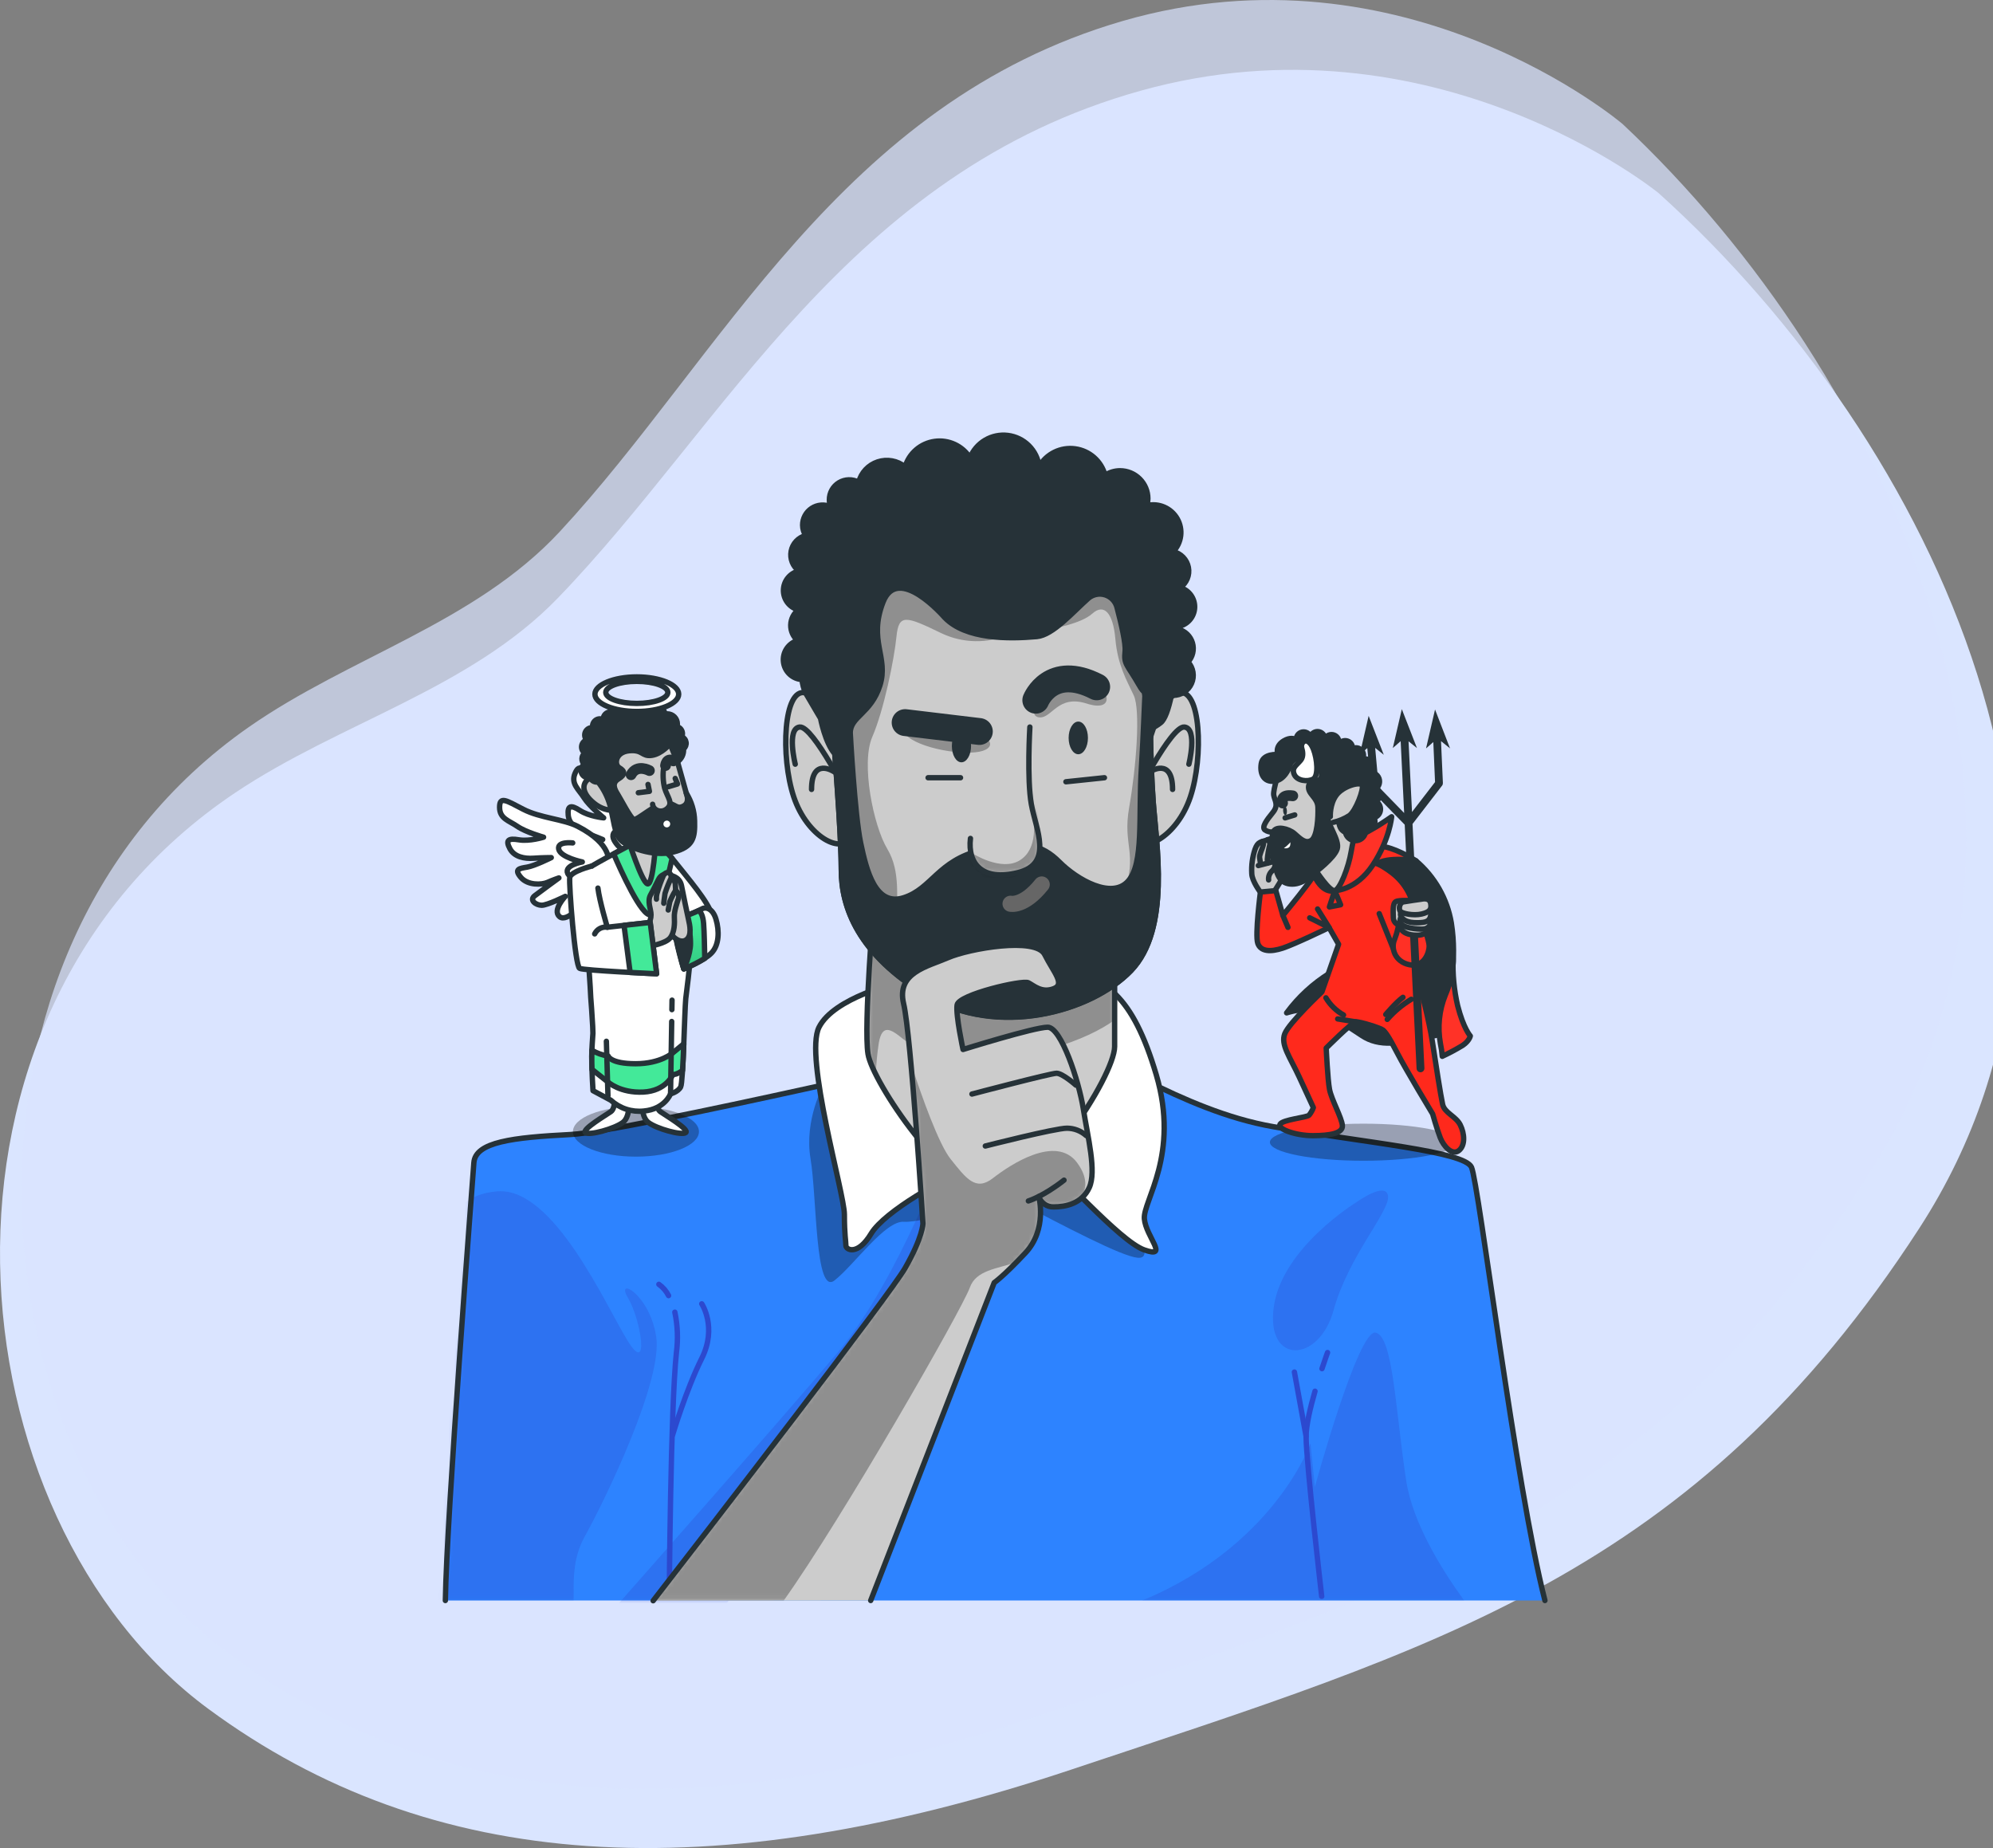 <svg width="371" height="344" viewBox="0 0 371 344" fill="none" xmlns="http://www.w3.org/2000/svg">
<rect x="0" y="0" width="371" height="344" fill="#808080" stroke="none"/>
<path d="M308.752 35.945C308.752 35.945 266.858 1.7 212.358 16.883C157.858 32.066 135.057 79.056 103.801 111.366C87.429 128.283 63.263 134.517 43.819 147.539C-18.349 189.174 -9.15 282.786 38.796 318.104C80.297 348.671 132.152 351.872 199.635 329.324C267.117 306.776 315.415 293.227 357.267 228.649C399.119 164.071 360.356 82.433 308.752 35.945Z" fill="#DAE5FF"/>
<path opacity="0.7" d="M302.049 23.084C302.049 23.084 261.607 -11.369 208.996 3.906C156.385 19.181 134.375 66.455 104.203 98.96C88.398 115.98 65.07 122.252 46.299 135.351C-13.713 177.239 -4.833 271.416 41.451 306.948C81.513 337.7 131.571 340.92 196.714 318.235C261.857 295.551 308.48 281.92 348.882 216.952C389.283 151.983 351.863 69.852 302.049 23.084Z" fill="#DAE5FF"/>
<path d="M287.592 297.923C282.19 276.914 275.261 220.221 273.918 217.266C272.574 214.31 254.481 212.772 237.045 209.731C219.609 206.69 204.426 195.079 198.069 194.525C194.485 194.189 190.883 194.098 187.287 194.25C187.287 194.25 116.971 210.629 106.178 211.183C95.385 211.738 88.491 212.567 88.211 216.437C87.971 219.827 83.111 282.545 82.906 297.923" fill="#2D83FF"/>
<mask id="mask0_397_965" style="mask-type:luminance" maskUnits="userSpaceOnUse" x="82" y="194" width="206" height="104">
<path d="M287.592 297.923C282.19 276.914 275.261 220.221 273.918 217.266C272.574 214.31 254.481 212.772 237.045 209.731C219.609 206.69 204.426 195.079 198.069 194.525C194.485 194.189 190.883 194.098 187.287 194.25C187.287 194.25 116.971 210.629 106.178 211.183C95.385 211.738 88.491 212.567 88.211 216.437C87.971 219.827 83.111 282.545 82.906 297.923" fill="white"/>
</mask>
<g mask="url(#mask0_397_965)">
<g opacity="0.3">
<path d="M81.288 297.923H106.779C106.779 294.493 106.544 290.159 108.802 286.095C112.85 278.812 123.368 256.94 122.157 248.868C120.945 240.796 114.468 237.543 116.897 241.585C119.327 245.626 120.945 256.157 116.897 249.68C112.85 243.202 103.137 220.953 92.618 221.759C89.663 221.988 87.696 222.902 86.399 224.046C86.05 241.945 81.454 285.46 81.288 297.923Z" fill="#2C49CF"/>
<path d="M272.551 297.923C268.315 292.092 262.947 283.42 261.758 275.577C259.734 262.222 259.329 248.868 256.093 248.062C252.857 247.256 244.762 276.789 244.762 276.789L243.951 268.682C243.951 268.682 237.885 286.078 215.63 296.603C214.639 297.068 213.635 297.502 212.617 297.906L272.551 297.923Z" fill="#2C49CF"/>
<path d="M176.62 212.522C176.62 212.522 167.336 238.247 155.914 251.795C144.492 265.344 114.136 299.644 114.136 299.644H134.487C134.487 299.644 166.621 252.155 176.265 235.371C185.909 218.587 183.034 208.588 176.62 212.522Z" fill="#2C49CF"/>
<path d="M252.423 223.84C252.423 223.84 238.766 232.193 237.142 243.129C235.519 254.065 245.528 253.836 248.255 243.86C250.982 233.885 258.74 225.47 258.38 222.629C258.019 219.787 252.423 223.84 252.423 223.84Z" fill="#2C49CF"/>
</g>
<path d="M244.791 258.964C243.916 261.999 243.133 265.304 243.133 267.396C243.133 272.112 246.037 297.157 246.037 297.157" stroke="#2C49CF" stroke-linecap="round" stroke-linejoin="round"/>
<path d="M247.124 251.767C247.124 251.767 246.683 252.979 246.089 254.768" stroke="#2C49CF" stroke-linecap="round" stroke-linejoin="round"/>
<path d="M243.133 267.373L240.955 255.396" stroke="#2C49CF" stroke-linecap="round" stroke-linejoin="round"/>
<path d="M125.621 244.249C126.145 246.719 126.245 249.261 125.918 251.766C124.826 261.93 124.586 297.025 124.586 297.025" stroke="#2C49CF" stroke-linecap="round" stroke-linejoin="round"/>
<path d="M122.648 239.069C123.413 239.61 124.034 240.331 124.455 241.167" stroke="#2C49CF" stroke-linecap="round" stroke-linejoin="round"/>
<path d="M130.634 242.694C130.634 242.694 133.538 247.05 130.634 252.858C127.73 258.666 125.209 267.098 125.209 267.098" stroke="#2C49CF" stroke-linecap="round" stroke-linejoin="round"/>
</g>
<path d="M287.592 297.923C282.19 276.914 275.261 220.221 273.918 217.266C272.574 214.31 254.481 212.772 237.045 209.731C219.609 206.69 204.426 195.079 198.069 194.525C194.485 194.189 190.883 194.098 187.287 194.25C187.287 194.25 116.971 210.629 106.178 211.183C95.385 211.738 88.491 212.567 88.211 216.437C87.971 219.827 83.111 282.545 82.906 297.923" stroke="#263238" stroke-linecap="round" stroke-linejoin="round"/>
<path opacity="0.3" d="M153.313 201.933C153.313 201.933 149.671 208.405 150.883 215.688C152.095 222.971 151.695 241.184 155.336 238.349C158.978 235.513 164.763 227.15 168.285 227.424C171.806 227.699 188.11 222.948 188.11 222.948C188.11 222.948 202.276 230.637 208.342 233.067C214.407 235.496 213.607 233.878 211.583 226.995C209.559 220.113 210.365 214.859 210.771 203.123C211.177 191.386 179.392 189.563 171.52 191.792C163.648 194.022 152.101 200.716 153.313 201.933Z" fill="black"/>
<path d="M167.107 182.931C167.107 182.931 155.222 185.698 152.455 191.226C149.688 196.754 157.183 222.17 157.183 226.041C157.183 229.911 157.463 231.014 157.463 231.843C157.463 232.672 159.67 233.781 162.162 229.631C164.655 225.48 175.979 219.129 180.13 217.746C184.28 216.362 191.186 214.704 193.947 216.088C196.708 217.471 208.324 231.014 213.024 232.666C217.723 234.318 213.298 230.179 213.024 226.864C212.749 223.548 219.655 214.973 215.236 200.047C210.817 185.12 205.529 181.788 197.771 180.701C190.014 179.615 167.107 182.931 167.107 182.931Z" fill="white" stroke="#263238" stroke-linecap="round" stroke-linejoin="round"/>
<path d="M162.682 167.988C162.682 167.988 160.75 190.935 161.579 196.183C162.408 201.43 176.231 221.908 184.52 222.445C192.809 222.982 207.49 200.333 207.49 194.805V171.303C207.49 171.303 194.77 178.215 181.764 174.899C168.759 171.584 163.797 168.542 163.797 168.542L162.682 167.988Z" fill="#CCCCCC"/>
<mask id="mask1_397_965" style="mask-type:luminance" maskUnits="userSpaceOnUse" x="161" y="167" width="47" height="56">
<path d="M162.682 167.988C162.682 167.988 160.75 190.935 161.579 196.183C162.408 201.43 176.231 221.908 184.52 222.445C192.809 222.982 207.49 200.333 207.49 194.805V171.303C207.49 171.303 194.77 178.215 181.764 174.899C168.759 171.584 163.797 168.542 163.797 168.542L162.682 167.988Z" fill="white"/>
</mask>
<g mask="url(#mask1_397_965)">
<path opacity="0.3" d="M195.193 195.337C201.224 193.622 205.06 191.615 207.467 189.877V171.304C207.467 171.304 194.747 178.215 181.741 174.9C170.977 172.15 165.735 169.594 164.231 168.8C163.66 169.028 163.088 169.263 162.516 169.497C162.105 174.694 160.83 191.747 161.533 196.183C161.851 197.543 162.355 198.853 163.031 200.076C163.104 198.058 163.295 196.046 163.602 194.05C164.248 190.62 165.752 191.472 168.113 193.404C170.474 195.337 181.461 199.201 195.193 195.337Z" fill="black"/>
</g>
<path d="M162.682 167.988C162.682 167.988 160.75 190.935 161.579 196.183C162.408 201.43 176.231 221.908 184.52 222.445C192.809 222.982 207.49 200.333 207.49 194.805V171.303C207.49 171.303 194.77 178.215 181.764 174.899C168.759 171.584 163.797 168.542 163.797 168.542L162.682 167.988Z" stroke="#263238" stroke-linecap="round" stroke-linejoin="round"/>
<path d="M156.325 141.691C156.325 141.691 154.113 130.08 149.968 128.977C145.824 127.874 145.269 140.862 147.756 148.328C150.243 155.794 156.903 159.384 158.538 155.514C160.173 151.644 156.325 141.691 156.325 141.691Z" fill="#CCCCCC" stroke="#263238" stroke-linecap="round" stroke-linejoin="round"/>
<path d="M158.263 148.883C158.263 148.883 151.352 135.06 148.865 135.334C146.378 135.609 148.036 142.246 148.036 142.246" stroke="#263238" stroke-linecap="round" stroke-linejoin="round"/>
<path d="M155.222 143.629C155.222 143.629 151.072 140.862 151.072 146.945" stroke="#263238" stroke-linecap="round" stroke-linejoin="round"/>
<path d="M213.023 141.691C213.023 141.691 215.236 130.08 219.38 128.977C223.525 127.874 224.08 140.862 221.593 148.328C219.106 155.794 212.446 159.384 210.811 155.514C209.176 151.644 213.023 141.691 213.023 141.691Z" fill="#CCCCCC" stroke="#263238" stroke-linecap="round" stroke-linejoin="round"/>
<path d="M211.086 148.883C211.086 148.883 217.997 135.06 220.484 135.334C222.971 135.609 221.313 142.246 221.313 142.246" stroke="#263238" stroke-linecap="round" stroke-linejoin="round"/>
<path d="M214.127 143.629C214.127 143.629 218.277 140.862 218.277 146.945" stroke="#263238" stroke-linecap="round" stroke-linejoin="round"/>
<path d="M155.222 138.101C155.222 138.101 156.611 154.959 156.611 161.871C156.611 168.782 159.652 177.632 172.646 185.366C185.64 193.101 203.054 188.408 210.52 180.667C217.986 172.927 215.219 156.897 214.664 149.157C214.11 141.416 214.092 132.847 214.092 128.703C214.092 124.558 214.664 110.455 210.222 103.269C205.78 96.083 177.883 94.974 166.272 101.057C154.662 107.139 151.62 118.207 152.449 121.511C153.278 124.815 155.222 138.101 155.222 138.101Z" fill="#CCCCCC"/>
<mask id="mask2_397_965" style="mask-type:luminance" maskUnits="userSpaceOnUse" x="152" y="97" width="64" height="93">
<path d="M155.222 138.101C155.222 138.101 156.611 154.959 156.611 161.871C156.611 168.782 159.652 177.632 172.646 185.366C185.64 193.101 203.054 188.408 210.52 180.667C217.986 172.927 215.219 156.897 214.664 149.157C214.11 141.416 214.092 132.847 214.092 128.703C214.092 124.558 214.664 110.455 210.222 103.269C205.78 96.083 177.883 94.974 166.272 101.057C154.662 107.139 151.62 118.207 152.449 121.511C153.278 124.815 155.222 138.101 155.222 138.101Z" fill="white"/>
</mask>
<g mask="url(#mask2_397_965)">
<path opacity="0.3" d="M184.251 105.636C182.536 105.293 168.816 104.11 161.876 103.887C153.873 110.101 151.746 118.664 152.455 121.511C153.284 124.833 155.222 138.09 155.222 138.09C155.222 138.09 156.611 154.96 156.611 161.871C156.611 167.108 158.366 173.459 164.866 179.593C166.192 177.903 166.901 175.812 166.878 173.665C166.878 167.228 167.736 162.289 165.163 158.001C162.591 153.713 160.23 142.12 162.373 137.181C164.517 132.242 166.449 122.803 166.878 118.51C167.307 114.217 168.593 114.651 175.247 117.87C177.22 118.808 179.371 119.313 181.556 119.349C183.74 119.386 185.907 118.953 187.91 118.081C187.91 118.081 186.395 106.065 184.251 105.636Z" fill="black"/>
<path opacity="0.3" d="M178.969 135.814C178.969 135.814 166.226 134.179 168.587 136.751C170.948 139.324 179.746 140.827 182.965 139.758C186.183 138.689 183.125 135.951 178.969 135.814Z" fill="black"/>
<path opacity="0.3" d="M193.478 129.029C193.478 129.029 191.117 133.322 193.478 133.534C195.839 133.745 196.908 129.24 202.276 130.961C207.644 132.682 206.569 128.171 203.133 126.879C199.698 125.587 195.193 127.097 193.478 129.029Z" fill="black"/>
<path opacity="0.3" d="M214.652 149.157C214.081 141.417 214.081 132.847 214.081 128.703C214.081 124.558 214.652 110.455 210.211 103.269C209.382 101.92 207.724 100.782 205.494 99.874C203.865 100.016 198.394 100.702 198.394 100.702L195.822 117.012C195.822 117.012 201.184 116.155 203.333 114.222C205.483 112.29 207.192 114.005 207.627 118.944C208.061 123.884 209.77 126.668 211.057 129.457C212.343 132.247 211.485 142.977 210.199 150.272C208.913 157.566 211.914 158.641 209.124 166.582C206.335 174.522 198.394 182.674 191.974 186.11C189.688 187.333 190.065 188.368 191.894 189.071C199.498 188.157 206.46 184.864 210.508 180.668C217.968 172.933 215.207 156.898 214.652 149.157Z" fill="black"/>
</g>
<path d="M155.222 138.101C155.222 138.101 156.611 154.959 156.611 161.871C156.611 168.782 159.652 177.632 172.646 185.366C185.64 193.101 203.054 188.408 210.52 180.667C217.986 172.927 215.219 156.897 214.664 149.157C214.11 141.416 214.092 132.847 214.092 128.703C214.092 124.558 214.664 110.455 210.222 103.269C205.78 96.083 177.883 94.974 166.272 101.057C154.662 107.139 151.62 118.207 152.449 121.511C153.278 124.815 155.222 138.101 155.222 138.101Z" stroke="#263238" stroke-linecap="round" stroke-linejoin="round"/>
<path d="M172.766 144.767H178.803" stroke="#263238" stroke-linecap="round" stroke-linejoin="round"/>
<path d="M198.423 145.521L205.592 144.767" stroke="#263238" stroke-linecap="round" stroke-linejoin="round"/>
<path d="M219.346 117.092C219.346 116.932 219.346 116.766 219.346 116.606C220.172 116.454 220.921 116.027 221.473 115.394C222.025 114.761 222.346 113.96 222.385 113.122C222.423 112.283 222.176 111.456 221.685 110.776C221.193 110.095 220.486 109.601 219.678 109.374C220.273 108.964 220.736 108.389 221.01 107.719C221.284 107.05 221.357 106.315 221.22 105.605C221.083 104.895 220.742 104.24 220.238 103.72C219.735 103.201 219.091 102.839 218.386 102.68C219.156 101.88 219.646 100.852 219.784 99.749C219.921 98.647 219.698 97.53 219.148 96.565C218.598 95.6 217.75 94.839 216.732 94.396C215.714 93.952 214.579 93.85 213.498 94.105C213.614 93.684 213.675 93.25 213.681 92.813C213.681 91.438 213.135 90.119 212.162 89.147C211.19 88.174 209.871 87.628 208.496 87.628C207.506 87.63 206.537 87.918 205.706 88.457C205.365 87.176 204.652 86.025 203.657 85.15C202.662 84.275 201.429 83.716 200.115 83.542C198.801 83.368 197.466 83.588 196.277 84.174C195.088 84.76 194.1 85.685 193.438 86.833C193.246 85.362 192.572 83.997 191.52 82.95C190.468 81.904 189.099 81.236 187.627 81.052C186.155 80.868 184.664 81.177 183.387 81.931C182.109 82.686 181.119 83.843 180.57 85.221C179.883 84.132 178.896 83.263 177.728 82.721C176.56 82.178 175.261 81.983 173.985 82.161C172.709 82.338 171.512 82.88 170.536 83.721C169.56 84.562 168.848 85.666 168.485 86.902C167.781 86.333 166.945 85.949 166.054 85.787C165.163 85.624 164.245 85.689 163.385 85.973C162.526 86.257 161.751 86.753 161.133 87.415C160.515 88.077 160.072 88.883 159.847 89.76C159.281 89.454 158.645 89.3 158.001 89.315C157.358 89.33 156.729 89.512 156.178 89.844C155.627 90.176 155.171 90.646 154.857 91.208C154.543 91.77 154.381 92.404 154.387 93.047C154.391 93.483 154.47 93.914 154.622 94.322C154.054 94.075 153.433 93.974 152.816 94.027C152.199 94.08 151.604 94.286 151.087 94.626C150.569 94.967 150.145 95.431 149.852 95.977C149.559 96.523 149.406 97.133 149.408 97.752C149.414 98.439 149.612 99.11 149.98 99.69C149.3 99.868 148.685 100.235 148.206 100.749C147.726 101.263 147.403 101.903 147.273 102.593C147.143 103.284 147.212 103.997 147.472 104.65C147.731 105.303 148.171 105.869 148.739 106.282C147.926 106.465 147.197 106.917 146.671 107.564C146.144 108.211 145.851 109.016 145.837 109.85C145.823 110.684 146.09 111.499 146.594 112.163C147.099 112.827 147.812 113.303 148.619 113.513C148.186 113.849 147.834 114.277 147.587 114.766C147.341 115.256 147.207 115.794 147.195 116.342C147.182 116.889 147.293 117.433 147.518 117.933C147.742 118.432 148.076 118.875 148.493 119.23C147.655 119.473 146.929 120.005 146.443 120.731C145.958 121.457 145.744 122.331 145.84 123.199C145.935 124.067 146.334 124.874 146.966 125.477C147.598 126.08 148.422 126.441 149.294 126.496C149.377 127.367 149.607 128.217 149.974 129.011C151.906 132.327 152.741 133.71 152.741 133.71C152.741 133.71 153.627 138.352 155.399 140.319C155.771 145.109 156.605 156.526 156.605 161.905C156.605 168.817 159.647 177.666 172.641 185.401C185.635 193.135 203.048 188.442 210.514 180.702C217.98 172.961 215.213 156.932 214.659 149.191C214.333 144.618 214.201 139.759 214.144 135.688C214.822 135.387 215.459 135.003 216.042 134.545C216.825 133.973 217.523 131.995 218.066 129.4C218.174 129.417 218.282 129.428 218.392 129.434C219.113 129.437 219.82 129.23 220.426 128.838C221.032 128.446 221.511 127.886 221.803 127.226C222.096 126.566 222.191 125.836 222.075 125.123C221.96 124.411 221.639 123.748 221.153 123.214C221.585 122.744 221.887 122.169 222.031 121.547C222.175 120.925 222.156 120.276 221.974 119.663C221.793 119.051 221.456 118.496 220.997 118.052C220.537 117.609 219.97 117.291 219.352 117.132L219.346 117.092ZM209.954 164.066C206.912 167.382 200.555 163.792 197.24 160.476C193.924 157.16 190.603 156.326 182.588 158.264C174.573 160.202 173.441 165.449 168.21 167.107C162.98 168.765 161.305 162.134 160.207 156.88C159.109 151.626 158.275 136.426 158.275 136.426C158.275 133.384 162.145 132.83 163.803 127.576C165.461 122.323 161.59 119.287 164.374 112.095C167.158 104.904 175.693 114.777 175.859 114.954C179.798 119.03 187.727 118.956 193.009 118.492C196.005 118.218 199.721 113.919 202.602 111.364C203.03 111.001 203.543 110.753 204.093 110.644C204.643 110.535 205.212 110.567 205.745 110.739C206.279 110.911 206.761 111.216 207.144 111.625C207.527 112.034 207.8 112.535 207.936 113.079C208.725 116.086 209.594 119.836 209.439 121.242C209.165 123.729 209.816 123.626 212.029 127.496C213.121 129.406 212.949 128.199 213.126 129.531C212.995 131.915 212.881 136.197 212.48 142.817C211.886 151.924 212.995 160.767 209.954 164.066Z" fill="#263238" stroke="#263238" stroke-linecap="round" stroke-linejoin="round"/>
<path d="M168.49 134.505L182.308 136.163" stroke="#263238" stroke-width="5" stroke-linecap="round" stroke-linejoin="round"/>
<path d="M192.815 130.338C192.815 130.338 195.582 123.426 204.151 127.851" stroke="#263238" stroke-width="5" stroke-linecap="round" stroke-linejoin="round"/>
<path d="M191.712 135.334C191.712 135.334 191.14 145.012 191.986 149.711C192.832 154.411 196.131 160.768 189.499 162.425C182.868 164.083 180.101 160.768 180.65 156.068" fill="#CCCCCC"/>
<mask id="mask3_397_965" style="mask-type:luminance" maskUnits="userSpaceOnUse" x="180" y="135" width="14" height="28">
<path d="M191.712 135.334C191.712 135.334 191.14 145.012 191.986 149.711C192.832 154.411 196.131 160.768 189.499 162.425C182.868 164.083 180.101 160.768 180.65 156.068" fill="white"/>
</mask>
<g mask="url(#mask3_397_965)">
<path opacity="0.3" d="M181.033 158.858C181.033 158.858 186.395 162.288 189.831 160.144C193.267 158 192.638 153.01 191.986 149.711C191.334 146.413 191.117 143.834 191.117 143.834C191.117 143.834 194.982 155.422 193.695 159.069C192.409 162.717 186.395 164.866 182.336 163.363C178.277 161.859 181.033 158.858 181.033 158.858Z" fill="black"/>
</g>
<path d="M191.712 135.334C191.712 135.334 191.14 145.012 191.986 149.711C192.832 154.411 196.131 160.768 189.499 162.425C182.868 164.083 180.101 160.768 180.65 156.068" stroke="#263238" stroke-linecap="round" stroke-linejoin="round"/>
<path d="M180.764 138.855C180.764 140.536 179.958 141.897 178.969 141.897C177.98 141.897 177.191 140.536 177.191 138.855C177.191 137.175 177.997 135.814 178.992 135.814C179.987 135.814 180.764 137.197 180.764 138.855Z" fill="#263238"/>
<path d="M202.522 137.358C202.522 139.033 201.716 140.399 200.727 140.399C199.738 140.399 198.926 139.033 198.926 137.358C198.926 135.683 199.732 134.316 200.727 134.316C201.722 134.316 202.522 135.677 202.522 137.358Z" fill="#263238"/>
<path d="M188.116 168.228C188.116 168.228 190.603 168.799 193.918 164.638" stroke="#666666" stroke-width="3" stroke-linecap="round" stroke-linejoin="round"/>
<path d="M162.082 297.922L185.075 238.754C185.075 238.754 186.732 237.651 190.877 233.226C195.022 228.802 193.37 222.719 193.37 222.719C193.56 223.296 193.932 223.796 194.429 224.146C194.926 224.495 195.523 224.674 196.131 224.657C198.343 224.657 201.384 224.085 202.768 221.061C204.151 218.037 202.488 211.663 201.659 206.409C200.83 201.156 197.514 191.209 195.027 191.209C192.541 191.209 179.272 195.353 179.272 195.353C179.272 195.353 177.889 188.996 178.163 187.064C178.438 185.132 190.34 182.359 191.432 182.931C192.524 183.502 193.918 184.869 196.131 184.04C198.343 183.211 196.131 180.999 194.473 177.683C192.815 174.367 180.376 176.574 176.505 178.255C172.635 179.935 166.833 181.021 168.21 186.83C169.588 192.638 171.806 227.744 171.806 227.744C171.806 227.744 171.806 230.231 168.491 236.033C165.684 240.944 131.938 284.625 121.585 297.968" fill="#CCCCCC"/>
<mask id="mask4_397_965" style="mask-type:luminance" maskUnits="userSpaceOnUse" x="121" y="175" width="83" height="123">
<path d="M162.082 297.922L185.075 238.754C185.075 238.754 186.732 237.651 190.877 233.226C195.022 228.802 193.37 222.719 193.37 222.719C193.56 223.296 193.932 223.796 194.429 224.146C194.926 224.495 195.523 224.674 196.131 224.657C198.343 224.657 201.384 224.085 202.768 221.061C204.151 218.037 202.488 211.663 201.659 206.409C200.83 201.156 197.514 191.209 195.027 191.209C192.541 191.209 179.272 195.353 179.272 195.353C179.272 195.353 177.889 188.996 178.163 187.064C178.438 185.132 190.34 182.359 191.432 182.931C192.524 183.502 193.918 184.869 196.131 184.04C198.343 183.211 196.131 180.999 194.473 177.683C192.815 174.367 180.376 176.574 176.505 178.255C172.635 179.935 166.833 181.021 168.21 186.83C169.588 192.638 171.806 227.744 171.806 227.744C171.806 227.744 171.806 230.231 168.491 236.033C165.684 240.944 131.938 284.625 121.585 297.968" fill="white"/>
</mask>
<g mask="url(#mask4_397_965)">
<path opacity="0.3" d="M196.131 224.663C197.842 224.733 199.532 224.263 200.961 223.319C202.025 221.982 202.888 219.666 200.527 216.459C196.6 211.103 188.03 216.814 184.817 219.318C181.605 221.822 179.821 219.318 176.963 215.751C174.745 212.978 171.6 204.169 169.577 197.949C170.72 210.28 171.806 227.716 171.806 227.716C171.806 227.716 171.806 230.202 168.49 236.005C165.684 240.915 131.938 284.597 121.585 297.94H145.887C157.017 282.282 179.044 243.791 180.536 239.675C181.679 236.416 185.589 236.188 189.248 234.947C189.745 234.438 190.283 233.878 190.877 233.232C195.027 228.807 193.37 222.725 193.37 222.725C193.56 223.302 193.932 223.802 194.429 224.151C194.926 224.501 195.523 224.68 196.131 224.663Z" fill="black"/>
</g>
<path d="M162.082 297.922L185.075 238.754C185.075 238.754 186.732 237.651 190.877 233.226C195.022 228.802 193.37 222.719 193.37 222.719C193.56 223.296 193.932 223.796 194.429 224.146C194.926 224.495 195.523 224.674 196.131 224.657C198.343 224.657 201.384 224.085 202.768 221.061C204.151 218.037 202.488 211.663 201.659 206.409C200.83 201.156 197.514 191.209 195.027 191.209C192.541 191.209 179.272 195.353 179.272 195.353C179.272 195.353 177.889 188.996 178.163 187.064C178.438 185.132 190.34 182.359 191.432 182.931C192.524 183.502 193.918 184.869 196.131 184.04C198.343 183.211 196.131 180.999 194.473 177.683C192.815 174.367 180.376 176.574 176.505 178.255C172.635 179.935 166.833 181.021 168.21 186.83C169.588 192.638 171.806 227.744 171.806 227.744C171.806 227.744 171.806 230.231 168.491 236.033C165.684 240.944 131.938 284.625 121.585 297.968" stroke="#263238" stroke-linecap="round" stroke-linejoin="round"/>
<path d="M180.93 203.648C180.93 203.648 195.582 199.778 196.685 199.778C197.788 199.778 200.281 201.99 200.281 201.99" stroke="#263238" stroke-linecap="round" stroke-linejoin="round"/>
<path d="M183.417 213.322C183.417 213.322 196.411 210.006 198.617 210.006C199.945 210.012 201.224 210.504 202.213 211.389" stroke="#263238" stroke-linecap="round" stroke-linejoin="round"/>
<path d="M191.431 223.548C191.431 223.548 194.198 222.719 198.068 219.678" stroke="#263238" stroke-linecap="round" stroke-linejoin="round"/>
<path opacity="0.3" d="M253.811 216.064C263.431 216.064 271.229 214.519 271.229 212.614C271.229 210.708 263.431 209.163 253.811 209.163C244.191 209.163 236.393 210.708 236.393 212.614C236.393 214.519 244.191 216.064 253.811 216.064Z" fill="black"/>
<path d="M263.592 160.242C267.07 163.196 269.395 167.28 270.162 171.778C271.341 179.191 269.489 183.908 270.498 187.276C271.507 190.644 272.102 191.57 272.102 191.57C272.102 191.57 272.355 191.57 266.458 192.92C260.561 194.27 256.774 194.942 253.489 192.749C250.205 190.556 247.51 188.85 245.234 188.119C242.958 187.388 239.507 188.538 239.507 188.538C241.686 185.595 244.401 183.09 247.51 181.155C252.729 177.87 252.057 175.765 250.541 171.554C249.443 168.625 248.148 165.774 246.666 163.02C248.855 161.377 251.336 160.165 253.977 159.448C258.29 158.303 263.003 159.989 263.592 160.242Z" fill="#263238" stroke="#263238" stroke-linecap="round" stroke-linejoin="round"/>
<path d="M270.498 178.348C270.498 178.348 270.752 181.272 269.07 185.171C267.899 188.051 267.576 191.207 268.139 194.265C268.306 195.042 268.42 195.83 268.48 196.624C269.779 196.02 271.044 195.345 272.267 194.601C273.529 193.763 273.7 192.837 273.7 192.837C273.7 192.837 272.438 191.487 271.341 187.193C270.67 184.295 270.387 181.32 270.498 178.348Z" fill="#FF3227" stroke="#263238" stroke-linecap="round" stroke-linejoin="round"/>
<path d="M249.951 164.96C249.951 164.96 253.909 162.523 256.097 160.915C258.285 159.307 263.592 160.242 263.592 160.242C263.592 160.242 260.561 158.22 257.783 157.63C255.005 157.04 248.772 158.892 247.339 159.653C245.906 160.413 248.314 165.827 248.314 165.827L249.951 164.96Z" fill="#FF2D21" stroke="#263238" stroke-linecap="round" stroke-linejoin="round"/>
<path d="M245.648 161.13C244.922 162.457 244.094 163.726 243.172 164.926C241.515 167.124 238.81 170.399 238.81 170.399L237.407 165.457L234.629 166.047C234.629 166.047 233.591 174.054 234.141 175.604C234.692 177.154 236.534 177.222 238.776 176.491C241.018 175.76 247.407 172.66 247.407 172.66L249.181 175.765L246.077 184.63C246.077 184.63 239.96 190.39 239.161 192.428C238.362 194.465 240.136 196.77 241.822 200.406C243.508 204.041 244.483 206.166 244.483 206.166C244.298 206.68 244.028 207.16 243.684 207.584C243.24 208.028 238.81 208.384 238.274 209.271C237.738 210.158 241.198 211.395 244.395 211.395C247.592 211.395 249.98 210.952 249.888 209.534C249.795 208.116 247.851 204.66 247.495 202.799C247.139 200.937 246.876 195.084 246.876 195.084C246.876 195.084 251.662 190.298 252.373 190.21C253.085 190.122 256.984 191.36 257.422 191.716C257.861 192.072 258.49 192.866 260.083 195.971C261.677 199.075 266.687 207.35 266.687 207.35C266.687 207.35 267.486 210.187 268.105 211.78C268.724 213.374 270.323 215.153 271.566 214.173C272.808 213.194 272.628 210.986 271.829 209.388C271.029 207.789 268.905 207.17 268.549 205.576C268.193 203.983 267.267 198.008 266.643 193.934C266.019 189.859 264.518 184.269 264.075 182.408C263.631 180.546 264.25 172.743 263.188 168.762C262.125 164.78 259.908 162.821 257.422 161.315C254.937 159.809 251.662 160.072 249.625 160.34C247.588 160.608 246.608 160.691 246.608 160.691L245.648 161.13Z" fill="#FF291C" stroke="#263238" stroke-linecap="round" stroke-linejoin="round"/>
<path d="M245.268 169.2L247.422 172.655L243.806 170.847" stroke="#263238" stroke-linecap="round" stroke-linejoin="round"/>
<path d="M246.822 185.736C247.616 187.072 248.75 188.175 250.107 188.933" stroke="#263238" stroke-linecap="round" stroke-linejoin="round"/>
<path d="M252.388 190.21L249.011 189.664" stroke="#263238" stroke-linecap="round" stroke-linejoin="round"/>
<path d="M258.236 189.752C259.522 188.276 261.034 187.012 262.715 186.009" stroke="#263238" stroke-linecap="round" stroke-linejoin="round"/>
<path d="M257.963 188.84C257.963 188.84 259.884 186.554 261.16 185.643" stroke="#263238" stroke-linecap="round" stroke-linejoin="round"/>
<path d="M238.81 170.399L239.756 172.621" stroke="#263238" stroke-linecap="round" stroke-linejoin="round"/>
<path d="M237.285 165.798C237.285 165.798 239.015 163.361 239.288 161.768C239.561 160.174 238.859 157.869 238.435 157.732C238.011 157.596 237.821 157.922 238.016 158.532C238.128 158.886 238.208 159.25 238.255 159.618C238.255 159.618 237.519 158.02 237.68 157.143C237.84 156.265 237.153 155.812 235.993 156.3C234.833 156.787 234.175 156.514 233.62 158.103C233.135 159.562 232.931 161.1 233.02 162.635C233.074 164.034 234.609 166.047 234.609 166.047L237.285 165.798Z" fill="#CCCCCC" stroke="#263238" stroke-linecap="round" stroke-linejoin="round"/>
<path d="M234.97 156.67C234.97 156.67 235.316 156.67 235.145 157.357C234.975 158.044 234.414 159.087 234.478 159.657C234.541 160.228 234.682 160.847 234.682 160.847" stroke="#263238" stroke-linecap="round" stroke-linejoin="round"/>
<path d="M235.993 156.299C236.151 156.425 236.268 156.594 236.331 156.785C236.393 156.977 236.398 157.182 236.344 157.376C236.132 158.23 235.987 159.098 235.911 159.974C235.911 160.237 235.979 160.632 235.979 160.632" stroke="#263238" stroke-linecap="round" stroke-linejoin="round"/>
<path d="M237.022 156.134C237.022 156.134 237.377 156.499 237.187 157.547C236.997 158.595 236.661 159.55 237.095 160.354" stroke="#263238" stroke-linecap="round" stroke-linejoin="round"/>
<path d="M234.239 161.119L236.71 160.476" stroke="#263238" stroke-linecap="round" stroke-linejoin="round"/>
<path d="M237.368 161.1C237.293 161.483 237.101 161.832 236.817 162.099C236.577 162.306 236.392 162.568 236.277 162.863C236.161 163.157 236.119 163.476 236.154 163.79" stroke="#263238" stroke-linecap="round" stroke-linejoin="round"/>
<path d="M260.546 170.564C260.459 172.011 260.15 173.437 259.63 174.79C258.855 176.481 259.63 179.015 262.379 179.58C265.127 180.146 266.044 177.256 266.044 176.125C266.044 174.994 264.845 171.973 264.845 171.617C264.845 171.261 263.505 169.015 260.829 170.642" fill="#FF3025"/>
<path d="M260.546 170.564C260.459 172.011 260.15 173.437 259.63 174.79C258.855 176.481 259.63 179.015 262.379 179.58C265.127 180.146 266.044 177.256 266.044 176.125C266.044 174.994 264.845 171.973 264.845 171.617C264.845 171.261 263.505 169.015 260.829 170.642" stroke="#263238" stroke-linecap="round" stroke-linejoin="round"/>
<path d="M269.928 139.31L267.135 132.068L265.459 139.31L266.814 138.126L267.135 145.578L262.847 151.148L262.203 137.99L263.768 139.242L260.951 132L259.274 139.242L260.736 137.96L261.385 151.333L256.647 146.46L255.99 139.213L257.593 140.495L254.776 133.253L253.104 140.495L254.523 139.252L255.215 146.855C255.23 147.021 255.303 147.178 255.419 147.298L261.492 153.512L263.695 198.904C263.703 199.092 263.784 199.269 263.92 199.399C264.057 199.529 264.238 199.601 264.426 199.601H264.46C264.653 199.591 264.835 199.505 264.965 199.362C265.096 199.219 265.165 199.03 265.157 198.836L262.944 153.375L268.446 146.236C268.551 146.095 268.604 145.923 268.597 145.748L268.247 137.951L269.928 139.31Z" fill="#263238"/>
<path d="M263.237 167.674C263.237 167.674 260.561 167.465 259.859 167.816C259.157 168.167 259.372 169.999 259.372 170.842C259.372 171.685 260.288 172.465 260.834 171.973C261.38 171.481 261.467 169.224 261.467 169.224C262.077 169.195 262.671 169.028 263.207 168.737C263.929 168.308 263.724 167.601 263.237 167.674Z" fill="#CCCCCC" stroke="#263238" stroke-linecap="round" stroke-linejoin="round"/>
<path d="M261.394 172.041C261.394 172.041 260.478 172.392 260.829 172.957C261.18 173.523 262.028 174.083 263.787 174.083C265.547 174.083 266.395 172.957 266.112 172.324C265.829 171.69 264.772 172.251 263.856 172.251C263.032 172.223 262.211 172.153 261.394 172.041Z" fill="#CCCCCC" stroke="#263238" stroke-linecap="round" stroke-linejoin="round"/>
<path d="M260.829 170.633C260.829 170.633 260.342 171.408 260.829 171.973C261.316 172.538 262.588 172.889 264.562 172.948C266.536 173.006 266.512 171.33 266.112 170.691C265.712 170.053 263.719 170.833 262.871 170.833C262.187 170.813 261.504 170.746 260.829 170.633Z" fill="#CCCCCC" stroke="#263238" stroke-linecap="round" stroke-linejoin="round"/>
<path d="M261.321 169.507C261.197 169.521 261.08 169.567 260.979 169.641C260.879 169.715 260.8 169.814 260.751 169.928C260.702 170.043 260.683 170.168 260.698 170.292C260.712 170.415 260.759 170.533 260.834 170.633C261.258 171.339 262.101 171.758 263.792 171.758C265.483 171.758 266.117 171.476 266.326 170.423C266.536 169.37 265.975 169.151 265.201 169.292C264.426 169.434 262.447 169.458 261.321 169.507Z" fill="#CCCCCC" stroke="#263238" stroke-linecap="round" stroke-linejoin="round"/>
<path d="M264.494 167.392C264.494 167.392 261.955 167.743 261.253 167.879C260.551 168.016 260.337 169.078 260.619 169.57C260.902 170.063 263.154 170.487 264.63 170.136C266.107 169.785 266.536 169.288 266.321 168.162C266.107 167.036 264.845 167.324 264.494 167.392Z" fill="#CCCCCC" stroke="#263238" stroke-linecap="round" stroke-linejoin="round"/>
<path d="M259.347 176.549L256.745 170.067" stroke="#263238" stroke-linecap="round" stroke-linejoin="round"/>
<path d="M248.465 165.783C248.465 165.783 252.403 165.783 255.551 161.017C258.699 156.251 259.055 152.03 259.055 152.03C259.055 152.03 253.694 155.866 250.921 156.256C248.148 156.646 243.153 156.909 243.153 156.909C243.153 156.909 242.943 159.511 244.678 163.069C246.413 166.627 248.465 165.783 248.465 165.783Z" fill="#FF3227" stroke="#263238" stroke-linecap="round" stroke-linejoin="round"/>
<path d="M248.465 165.784L247.471 168.82L249.556 168.415L248.465 165.784Z" stroke="#263238" stroke-linecap="round" stroke-linejoin="round"/>
<path d="M238.303 143.029C238.303 143.029 236.919 146.977 237.109 148.034C237.299 149.092 238.084 149.847 236.914 151.275C235.745 152.703 234.853 153.951 235.452 154.472C235.901 154.791 236.451 154.932 236.997 154.867C236.857 156.35 236.999 157.847 237.416 159.278C238.108 161.563 239.122 164.385 240.735 164.151C242.348 163.917 244.946 162.031 244.946 162.031C244.946 162.031 247.5 165.984 248.465 165.774C249.43 165.564 251.033 161.49 251.525 158.508C252.018 155.525 252.364 155.973 251.443 154.916C250.521 153.858 249.288 152.62 249.288 152.62C249.288 152.62 247.744 149.384 247.87 146.397C247.997 143.409 248.991 142.386 244.99 139.798C240.989 137.21 238.416 142.235 238.303 143.029Z" fill="#CCCCCC" stroke="#263238" stroke-linecap="round" stroke-linejoin="round"/>
<path d="M256.93 151.026C257.018 150.686 256.994 150.326 256.863 150C256.731 149.674 256.499 149.398 256.199 149.214C256.47 148.992 256.663 148.69 256.75 148.351C256.827 148.058 256.822 147.75 256.736 147.459C256.65 147.169 256.486 146.907 256.262 146.704C256.5 146.479 256.669 146.192 256.75 145.875C256.804 145.664 256.816 145.443 256.785 145.227C256.754 145.011 256.681 144.803 256.569 144.615C256.458 144.428 256.311 144.264 256.136 144.133C255.961 144.002 255.762 143.907 255.551 143.853C255.239 143.772 254.91 143.786 254.605 143.892C254.772 143.823 254.923 143.723 255.051 143.596C255.178 143.469 255.279 143.318 255.349 143.152C255.418 142.986 255.454 142.808 255.454 142.628C255.455 142.448 255.42 142.269 255.351 142.103C255.283 141.937 255.182 141.785 255.055 141.658C254.928 141.53 254.777 141.429 254.611 141.36C254.445 141.291 254.267 141.255 254.087 141.254C253.907 141.254 253.729 141.289 253.563 141.357C253.655 141.225 253.724 141.079 253.767 140.924C253.836 140.663 253.827 140.387 253.74 140.131C253.653 139.876 253.492 139.652 253.278 139.487C253.064 139.322 252.806 139.225 252.537 139.206C252.267 139.188 251.999 139.25 251.764 139.384C251.798 139.068 251.722 138.751 251.549 138.486C251.375 138.221 251.115 138.024 250.813 137.929C250.51 137.834 250.184 137.847 249.89 137.966C249.596 138.084 249.353 138.301 249.201 138.579H249.147C249.147 138.55 249.171 138.521 249.181 138.487C249.275 138.156 249.241 137.803 249.087 137.496C248.933 137.189 248.669 136.951 248.348 136.828C248.027 136.706 247.672 136.708 247.352 136.835C247.033 136.962 246.773 137.203 246.623 137.512C246.614 137.189 246.492 136.88 246.278 136.639C246.063 136.397 245.771 136.239 245.451 136.193C245.132 136.146 244.806 136.214 244.532 136.384C244.258 136.554 244.052 136.815 243.952 137.122C243.835 136.817 243.613 136.563 243.325 136.407C243.038 136.251 242.704 136.203 242.384 136.272C242.064 136.341 241.78 136.522 241.582 136.783C241.384 137.043 241.286 137.366 241.306 137.692C240.901 137.459 240.121 137.229 238.986 137.902C237.256 138.921 237.87 140.451 237.87 140.451C237.87 140.451 235.097 140.197 234.785 142.127C234.473 144.057 235.272 145.636 237.221 145.412C239.171 145.188 239.995 142.834 239.995 142.834C240.065 142.422 240.257 142.041 240.547 141.74C240.836 141.438 241.209 141.23 241.617 141.143C243.079 140.787 245.848 142.142 246.004 144.096C246.16 146.051 243.806 144.813 243.601 146.319C243.396 147.825 245.263 148.395 245.336 150.242C245.409 152.089 245.214 155.705 244.113 156.426C243.011 157.148 242.007 156.071 240.959 155.159C239.912 154.248 237.509 153.629 237.007 154.872C236.505 156.115 237.007 158.444 237.329 160.72C237.65 162.996 238.357 164.556 240.55 164.57C242.743 164.585 244.756 162.445 244.756 162.445C244.756 162.445 248.392 159.721 248.918 158.025C249.444 156.329 246.969 153.41 247.09 151.606C247.212 149.803 247.378 150.144 248.299 150.817C249.22 151.489 249.011 153.741 249.824 154.506C250.01 154.689 250.224 154.841 250.458 154.955C250.541 155.379 250.766 155.762 251.096 156.041C251.426 156.32 251.841 156.478 252.273 156.489C252.705 156.501 253.128 156.365 253.473 156.103C253.817 155.842 254.062 155.471 254.167 155.052C254.206 154.893 254.224 154.729 254.22 154.565C254.505 154.577 254.788 154.516 255.042 154.386C255.296 154.257 255.512 154.065 255.669 153.827C255.826 153.59 255.92 153.316 255.94 153.032C255.96 152.748 255.907 152.463 255.785 152.206C256.063 152.127 256.315 151.977 256.516 151.77C256.717 151.563 256.86 151.306 256.93 151.026Z" fill="#263238"/>
<path d="M254.493 143.926H254.527M256.93 151.026C257.018 150.686 256.994 150.326 256.863 150C256.731 149.674 256.499 149.398 256.199 149.214C256.47 148.992 256.663 148.69 256.75 148.351C256.827 148.058 256.822 147.75 256.736 147.459C256.65 147.169 256.486 146.907 256.262 146.704C256.5 146.479 256.669 146.192 256.75 145.875C256.804 145.664 256.816 145.443 256.785 145.227C256.754 145.011 256.681 144.803 256.569 144.615C256.458 144.428 256.311 144.264 256.136 144.133C255.961 144.002 255.762 143.907 255.551 143.853C255.239 143.772 254.91 143.786 254.605 143.892C254.772 143.823 254.923 143.723 255.051 143.596C255.178 143.469 255.279 143.318 255.349 143.152C255.418 142.986 255.454 142.808 255.454 142.628C255.455 142.448 255.42 142.269 255.351 142.103C255.283 141.937 255.182 141.785 255.055 141.658C254.928 141.53 254.777 141.429 254.611 141.36C254.445 141.291 254.267 141.255 254.087 141.254C253.907 141.254 253.729 141.289 253.563 141.357C253.655 141.225 253.724 141.079 253.767 140.924C253.836 140.663 253.827 140.387 253.74 140.131C253.653 139.876 253.492 139.652 253.278 139.487C253.064 139.322 252.806 139.225 252.537 139.206C252.267 139.188 251.999 139.25 251.764 139.384C251.798 139.068 251.722 138.751 251.549 138.486C251.375 138.221 251.115 138.024 250.813 137.929C250.51 137.834 250.184 137.847 249.89 137.966C249.596 138.084 249.353 138.301 249.201 138.579H249.147C249.147 138.55 249.171 138.521 249.181 138.487C249.275 138.156 249.241 137.803 249.087 137.496C248.933 137.189 248.669 136.951 248.348 136.828C248.027 136.706 247.672 136.708 247.352 136.835C247.033 136.962 246.773 137.203 246.623 137.512C246.614 137.189 246.492 136.88 246.278 136.639C246.063 136.397 245.771 136.239 245.451 136.193C245.132 136.146 244.806 136.214 244.532 136.384C244.258 136.554 244.052 136.815 243.952 137.122C243.835 136.817 243.613 136.563 243.325 136.407C243.038 136.251 242.704 136.203 242.384 136.272C242.064 136.341 241.78 136.522 241.582 136.783C241.384 137.043 241.286 137.366 241.306 137.692C240.901 137.459 240.121 137.229 238.986 137.902C237.256 138.921 237.87 140.451 237.87 140.451C237.87 140.451 235.097 140.197 234.785 142.127C234.473 144.057 235.272 145.636 237.221 145.412C239.171 145.188 239.995 142.834 239.995 142.834C240.065 142.422 240.257 142.041 240.547 141.74C240.836 141.438 241.209 141.23 241.617 141.143C243.079 140.787 245.848 142.142 246.004 144.096C246.16 146.051 243.806 144.813 243.601 146.319C243.396 147.825 245.263 148.395 245.336 150.242C245.409 152.089 245.214 155.705 244.113 156.426C243.011 157.148 242.007 156.071 240.959 155.159C239.912 154.248 237.509 153.629 237.007 154.872C236.505 156.115 237.007 158.444 237.329 160.72C237.65 162.996 238.357 164.556 240.55 164.57C242.743 164.585 244.756 162.445 244.756 162.445C244.756 162.445 248.392 159.721 248.918 158.025C249.444 156.329 246.969 153.41 247.09 151.606C247.212 149.803 247.378 150.144 248.299 150.817C249.22 151.489 249.011 153.741 249.824 154.506C250.01 154.689 250.224 154.841 250.458 154.955C250.541 155.379 250.766 155.762 251.096 156.041C251.426 156.32 251.841 156.478 252.273 156.489C252.705 156.501 253.128 156.365 253.473 156.103C253.817 155.842 254.062 155.471 254.167 155.052C254.206 154.893 254.224 154.729 254.22 154.565C254.505 154.577 254.788 154.516 255.042 154.386C255.296 154.257 255.512 154.065 255.669 153.827C255.826 153.59 255.92 153.316 255.94 153.032C255.96 152.748 255.907 152.463 255.785 152.206C256.063 152.127 256.315 151.977 256.516 151.77C256.717 151.563 256.86 151.306 256.93 151.026Z" stroke="#263238" stroke-linecap="round" stroke-linejoin="round"/>
<path d="M242.524 138.194C242.403 138.343 242.321 138.519 242.286 138.707C242.251 138.895 242.264 139.089 242.324 139.271C242.495 139.827 242.69 140.826 242.134 141.503C241.33 142.478 240.404 142.892 240.911 144.121C241.418 145.349 243.377 145.583 244.434 145.027C245.492 144.471 245.209 141.289 244.493 139.457C243.918 137.99 243.075 137.57 242.524 138.194Z" fill="white" stroke="#263238" stroke-linecap="round" stroke-linejoin="round"/>
<path d="M238.752 149.477C238.752 149.477 238.186 147.776 240.652 148.137" stroke="#263238" stroke-width="2" stroke-linecap="round" stroke-linejoin="round"/>
<path d="M239.561 150.88C239.595 151.367 239.468 151.728 239.273 151.747C239.078 151.767 238.888 151.396 238.854 150.933C238.82 150.47 238.942 150.08 239.142 150.066C239.341 150.051 239.522 150.412 239.561 150.88Z" fill="#263238"/>
<path d="M239.229 152.24L241.018 151.694" stroke="#263238" stroke-linecap="round" stroke-linejoin="round"/>
<path d="M240.472 155.578C240.149 156.112 239.748 156.595 239.283 157.011C238.44 157.8 238.006 157.693 238.006 157.693C238.209 158.006 238.516 158.237 238.873 158.346C239.229 158.454 239.613 158.434 239.956 158.288C241.276 157.8 240.472 155.578 240.472 155.578Z" fill="white" stroke="#263238" stroke-linecap="round" stroke-linejoin="round"/>
<path d="M247.641 152.015C247.641 152.015 247.505 149.696 248.762 148.005C250.019 146.313 253.148 145.475 253.553 146.123C253.957 146.772 252.398 150.953 251.17 151.825C250.256 152.409 249.249 152.832 248.192 153.073" fill="#CCCCCC"/>
<path d="M247.641 152.015C247.641 152.015 247.505 149.696 248.762 148.005C250.019 146.313 253.148 145.475 253.553 146.123C253.957 146.772 252.398 150.953 251.17 151.825C250.256 152.409 249.249 152.832 248.192 153.073" stroke="#263238" stroke-linecap="round" stroke-linejoin="round"/>
<path opacity="0.3" d="M118.381 215.303C124.86 215.303 130.112 213.217 130.112 210.644C130.112 208.071 124.86 205.985 118.381 205.985C111.903 205.985 106.651 208.071 106.651 210.644C106.651 213.217 111.903 215.303 118.381 215.303Z" fill="black"/>
<path d="M121.623 161.333C121.623 161.333 123.796 158.662 119.054 152.902C117.173 150.611 113.245 148.745 110.959 145.967C108.673 143.189 107.913 141.961 107.06 143.92C106.207 145.879 107.713 146.898 108.708 148.482C109.702 150.065 112.373 152.239 112.373 152.239C112.373 152.239 109.658 151.976 107.947 150.86C106.237 149.744 105.618 149.992 105.774 151.727C105.93 153.462 107.528 154.539 109.097 155.08C110.667 155.621 112.192 156.274 112.192 156.274C112.192 156.274 108.756 156.479 107.362 156.138C105.969 155.797 104.926 155.49 105.53 157.415C106.134 159.34 108.557 160.251 109.721 160.237C110.886 160.222 112.007 160.315 112.007 160.315C112.007 160.315 107.874 161.245 106.573 161.591C105.272 161.937 106.086 163.312 107.06 163.731C108.035 164.15 111.734 163.931 111.734 163.931C111.734 163.931 108.43 165.344 109.268 166.991C110.106 168.639 114.517 166.304 114.517 166.304C115.42 166.698 116.41 166.85 117.39 166.747C118.369 166.643 119.306 166.288 120.107 165.714C123.036 163.741 121.623 161.333 121.623 161.333Z" fill="white" stroke="#263238" stroke-linecap="round" stroke-linejoin="round"/>
<path d="M116.978 155.358C116.978 155.358 114.4 153.867 114.117 155.422C113.834 156.976 117.212 159.32 117.212 159.32C117.212 159.32 113.825 158.516 113.873 160.207C113.922 161.899 117.85 162.937 117.85 162.937" stroke="#263238" stroke-linecap="round" stroke-linejoin="round"/>
<path d="M113.235 160.568C113.235 160.568 114.18 157.254 107.557 153.828C104.926 152.463 100.578 152.288 97.386 150.631C94.194 148.974 93 148.15 93 150.28C93 152.41 94.774 152.76 96.314 153.828C97.854 154.895 101.188 155.836 101.188 155.836C101.188 155.836 98.585 156.664 96.572 156.323C94.559 155.982 94.092 156.44 94.92 157.98C95.749 159.52 97.64 159.871 99.306 159.754C100.973 159.637 102.62 159.637 102.62 159.637C102.62 159.637 99.545 161.172 98.127 161.411C96.709 161.65 95.641 161.762 96.943 163.302C98.244 164.842 100.842 164.72 101.909 164.247C102.976 163.775 104.039 163.419 104.039 163.419C104.039 163.419 100.627 165.904 99.545 166.733C98.463 167.561 99.779 168.507 100.846 168.507C101.914 168.507 105.233 166.85 105.233 166.85C105.233 166.85 102.747 169.452 104.165 170.632C105.584 171.811 108.722 167.937 108.722 167.937C109.707 167.942 110.678 167.693 111.538 167.212C112.398 166.731 113.119 166.035 113.63 165.193C115.482 162.22 113.235 160.568 113.235 160.568Z" fill="white" stroke="#263238" stroke-linecap="round" stroke-linejoin="round"/>
<path d="M106.612 156.903C106.612 156.903 103.654 156.548 104.009 158.083C104.365 159.618 108.396 160.446 108.396 160.446C108.396 160.446 104.984 161.041 105.676 162.576C106.368 164.111 110.404 163.522 110.404 163.522" stroke="#263238" stroke-linecap="round" stroke-linejoin="round"/>
<path d="M114.414 204.44C114.414 204.44 114.536 206.336 113.708 206.926C112.879 207.515 108.269 210.235 108.975 210.825C109.682 211.414 114.414 210.113 115.954 208.929C117.494 207.744 117.017 204.318 117.017 204.318C117.017 204.318 115.35 204.44 114.414 204.44Z" fill="white" stroke="#263238" stroke-linecap="round" stroke-linejoin="round"/>
<path d="M122.217 204.44C122.217 204.44 122.1 206.336 122.924 206.926C123.747 207.515 128.367 210.235 127.656 210.825C126.944 211.414 122.217 210.113 120.677 208.929C119.137 207.744 119.614 204.318 119.614 204.318C119.614 204.318 121.271 204.44 122.217 204.44Z" fill="white" stroke="#263238" stroke-linecap="round" stroke-linejoin="round"/>
<path d="M132.583 170.447C131.901 167.922 128.114 163.551 125.492 160.246C122.87 156.942 120.828 156.167 119.273 156.265C119.273 156.265 112.938 159.569 110.14 161.221C107.343 162.873 108.293 165.495 108.678 167.922C108.912 169.384 109.468 177.518 109.867 183.732C109.921 184.902 110.004 186.452 110.131 187.85C110.252 189.8 110.33 191.042 110.33 191.042L110.374 192.339C110.311 193.655 110.155 194.932 110.155 196.637C110.155 199.591 110.389 203.022 110.389 203.022L113.703 204.796C114.526 205.549 115.501 206.118 116.561 206.465C117.622 206.812 118.744 206.929 119.853 206.808C123.752 206.453 124.82 203.616 124.82 203.616C124.82 203.616 126.238 203.26 126.71 202.315C127.183 201.37 127.422 188.357 127.656 185.876C128.002 183.138 128.299 180.637 128.402 179.4C128.497 177.586 128.789 175.789 129.274 174.039C129.274 174.039 133.261 172.976 132.583 170.447Z" fill="white" stroke="#263238" stroke-linecap="round" stroke-linejoin="round"/>
<path d="M119.273 156.265C119.273 156.265 116.783 157.566 114.229 158.945C115.506 161.908 119.498 170.807 121.189 170.276C122.587 169.833 124.191 164.062 125.112 159.788C122.661 156.874 120.75 156.172 119.273 156.265Z" fill="#43E999" stroke="#263238" stroke-linecap="round" stroke-linejoin="round"/>
<path d="M127.29 194.298C126.554 194.883 125.828 195.482 125.258 195.965C125.258 195.965 123.016 198.007 118.318 198.007C113.62 198.007 113.216 196.579 113.216 196.579C112.147 196.412 111.119 196.047 110.184 195.502C110.184 195.857 110.16 196.228 110.16 196.623C110.16 197.432 110.16 198.275 110.204 199.059L113.216 201.442C113.216 201.442 115.462 203.485 119.746 203.28C124.03 203.075 125.258 200.015 125.258 200.015C125.258 200.015 125.955 200.097 127.056 199.254C127.144 197.865 127.222 196.096 127.29 194.298Z" fill="#43E999" stroke="#263238" stroke-linecap="round" stroke-linejoin="round"/>
<path d="M113.172 203.991L112.879 193.825" stroke="#263238" stroke-linecap="round" stroke-linejoin="round"/>
<path d="M125.073 187.938L125.102 186.169" stroke="#263238" stroke-linecap="round" stroke-linejoin="round"/>
<path d="M124.824 203.616L125.039 190.141" stroke="#263238" stroke-linecap="round" stroke-linejoin="round"/>
<path d="M116.939 156.265C116.939 156.265 119.468 164.233 120.536 164.52C121.603 164.808 122.09 156.362 122.09 156.362L116.939 156.265Z" fill="#CCCCCC" stroke="#263238" stroke-linecap="round" stroke-linejoin="round"/>
<path d="M127.588 170.51C128.625 170.146 129.636 169.711 130.614 169.209C131.204 168.79 132.627 168.912 133.28 171.105C133.933 173.298 133.875 175.905 132.451 177.387C131.028 178.868 127.295 180.35 127.295 180.35C127.295 180.35 125.458 173.887 125.516 171.694C125.575 169.501 127.588 170.51 127.588 170.51Z" fill="white" stroke="#263238" stroke-linecap="round" stroke-linejoin="round"/>
<path d="M130.975 171.88C130.863 170.442 130.458 169.789 130.102 169.487C129.181 169.93 127.588 170.51 127.588 170.51C127.588 170.51 125.575 169.501 125.516 171.695C125.458 173.888 127.295 180.35 127.295 180.35C128.647 179.81 129.951 179.158 131.194 178.401C131.15 176.495 131.106 173.571 130.975 171.88Z" fill="url(#paint0_linear_397_965)" stroke="#263238" stroke-linecap="round" stroke-linejoin="round"/>
<path d="M127.295 180.35C127.295 180.35 128.538 177.743 128.538 175.608C128.531 173.978 128.271 172.358 127.768 170.808C127.588 170.51 125.989 169.74 125.516 171.163C125.044 172.586 126.998 179.639 127.295 180.35Z" fill="#263238" stroke="#263238" stroke-linecap="round" stroke-linejoin="round"/>
<path d="M124.61 162.927C124.61 162.927 126.511 163.044 126.866 164.876C127.222 166.709 127.929 170.091 128.168 171.158C128.406 172.225 128.821 174.082 127.812 174.891C126.803 175.7 125.263 174.716 124.434 173.112C123.606 171.509 123.011 165.529 123.011 164.993C123.011 164.457 123.084 162.093 124.61 162.927Z" fill="#CCCCCC" stroke="#263238" stroke-linecap="round" stroke-linejoin="round"/>
<path d="M120.657 172.05C121.006 171.524 121.191 170.907 121.189 170.276C121.189 169.209 120.419 167.786 121.13 166.538C121.842 165.29 122.553 163.614 122.851 163.282C123.039 163.058 123.285 162.89 123.562 162.795C123.562 162.795 124.093 162.264 124.508 162.439C124.922 162.615 124.995 163.331 124.995 163.331C125.377 163.619 125.632 164.043 125.706 164.515C125.765 165.227 125.765 165.758 125.765 165.758C125.997 165.915 126.173 166.14 126.269 166.403C126.365 166.665 126.377 166.951 126.301 167.22C126.004 168.171 125.473 169.594 125.531 170.72C125.59 171.845 125.59 173.502 124.761 174.57C123.933 175.637 121.028 176.11 121.028 176.11L120.657 172.05Z" fill="#CCCCCC" stroke="#263238" stroke-linecap="round" stroke-linejoin="round"/>
<path d="M123.562 162.805C123.071 163.923 122.654 165.073 122.314 166.246C122.212 166.612 122.172 166.993 122.198 167.372" stroke="#263238" stroke-linecap="round" stroke-linejoin="round"/>
<path d="M124.98 163.336C124.512 164.293 124.116 165.284 123.796 166.3C123.679 167.011 123.562 168.137 123.562 168.137" stroke="#263238" stroke-linecap="round" stroke-linejoin="round"/>
<path d="M125.75 165.773C125.333 166.431 124.977 167.126 124.688 167.85C124.566 168.381 124.391 169.39 124.391 169.39" stroke="#263238" stroke-linecap="round" stroke-linejoin="round"/>
<path d="M110.14 161.221C110.14 161.221 106.241 162.196 106.061 163.356C105.881 164.516 107.036 179.872 107.908 180.262C108.781 180.652 122.222 181.261 122.222 181.261L121.023 171.709L113.055 172.596C113.055 172.596 111.593 167.723 111.305 165.31" fill="white"/>
<path d="M110.14 161.221C110.14 161.221 106.241 162.196 106.061 163.356C105.881 164.516 107.036 179.872 107.908 180.262C108.781 180.652 122.222 181.261 122.222 181.261L121.023 171.709L113.055 172.596C113.055 172.596 111.593 167.723 111.305 165.31" stroke="#263238" stroke-linecap="round" stroke-linejoin="round"/>
<path d="M117.3 181.013C120.004 181.159 122.237 181.261 122.237 181.261L121.038 171.709L116.164 172.245L117.3 181.013Z" fill="#43E999" stroke="#263238" stroke-linecap="round" stroke-linejoin="round"/>
<path d="M113.055 172.596C112.581 172.524 112.097 172.606 111.673 172.83C111.25 173.054 110.909 173.407 110.701 173.839" stroke="#263238" stroke-linecap="round" stroke-linejoin="round"/>
<path d="M126.121 141.81L126.184 142.034L127.753 147.644C127.753 147.644 128.699 149.964 128.012 151.679C127.325 153.395 124.318 155.714 121.486 155.968C118.654 156.221 115.735 153.653 115.053 150.904L114.278 150.821C114.278 150.821 112.475 151.08 110.501 149.447C108.527 147.814 107.996 145.962 109.809 144.788C111.622 143.613 112.904 144.301 112.904 144.301C112.904 144.301 112.416 139.753 114.107 138.209C115.799 136.664 121.145 137.093 123.548 136.664C125.95 136.235 126.55 138.209 126.55 139.154C126.486 140.05 126.342 140.939 126.121 141.81Z" fill="#CCCCCC" stroke="#263238" stroke-linecap="round" stroke-linejoin="round"/>
<path d="M129.298 152.795C129.257 150.97 128.723 149.19 127.753 147.643C127.753 147.643 128.523 149.359 127.237 150.046C125.95 150.733 125.775 149.617 124.064 149.447C122.353 149.276 118.572 152.795 117.967 152.537C117.363 152.278 115.565 148.76 114.965 147.814C114.366 146.869 113.849 145.757 115.136 144.982C116.422 144.208 116.339 143.52 115.306 142.926C114.273 142.331 114.536 140.002 117.109 139.748C119.683 139.495 119.429 140.864 121.315 140.606C123.201 140.348 124.727 138.462 124.727 138.462L126.096 141.81C126.481 141.547 126.79 141.188 126.991 140.768C127.192 140.347 127.279 139.881 127.242 139.417C127.419 139.268 127.555 139.077 127.638 138.862C127.722 138.646 127.749 138.413 127.717 138.184C127.685 137.955 127.596 137.738 127.457 137.553C127.319 137.368 127.136 137.221 126.925 137.126C127.001 136.951 127.041 136.762 127.042 136.571C127.042 136.27 126.943 135.978 126.759 135.74C126.576 135.502 126.319 135.331 126.028 135.255C126.071 135.096 126.094 134.932 126.096 134.768C126.096 134.267 125.898 133.787 125.544 133.432C125.191 133.078 124.711 132.878 124.21 132.877C124.081 132.877 123.952 132.89 123.825 132.916C123.749 132.558 123.571 132.23 123.312 131.972C123.053 131.714 122.725 131.537 122.367 131.462C122.009 131.387 121.637 131.418 121.296 131.551C120.956 131.683 120.661 131.912 120.448 132.209C120.314 131.901 120.1 131.634 119.828 131.436C119.556 131.239 119.237 131.117 118.902 131.084C118.568 131.051 118.231 131.109 117.926 131.25C117.621 131.391 117.359 131.611 117.168 131.887C117.043 131.737 116.886 131.616 116.71 131.531C116.533 131.447 116.34 131.402 116.144 131.4C115.78 131.4 115.43 131.545 115.173 131.802C114.915 132.06 114.77 132.41 114.77 132.774C114.773 132.932 114.801 133.088 114.853 133.237C114.738 133.019 114.565 132.837 114.354 132.71C114.143 132.583 113.901 132.516 113.654 132.516C113.29 132.516 112.94 132.661 112.682 132.918C112.425 133.176 112.28 133.526 112.28 133.89C112.28 133.89 112.28 133.929 112.28 133.949C112.093 133.852 111.886 133.802 111.675 133.803C111.311 133.803 110.961 133.947 110.704 134.205C110.446 134.463 110.301 134.812 110.301 135.177C110.301 135.267 110.311 135.357 110.33 135.445H110.213C109.85 135.445 109.502 135.589 109.245 135.846C108.988 136.103 108.844 136.451 108.844 136.814C108.842 137.159 108.973 137.49 109.209 137.74C108.965 137.819 108.748 137.965 108.583 138.162C108.418 138.358 108.312 138.597 108.275 138.851C108.239 139.105 108.275 139.364 108.379 139.598C108.483 139.833 108.651 140.033 108.863 140.177C108.705 140.298 108.576 140.452 108.483 140.628C108.391 140.804 108.339 140.999 108.329 141.197C108.32 141.396 108.354 141.594 108.43 141.779C108.505 141.963 108.62 142.128 108.766 142.263C108.522 142.427 108.337 142.666 108.238 142.943C108.139 143.22 108.132 143.522 108.218 143.804C108.304 144.085 108.478 144.332 108.714 144.507C108.95 144.683 109.237 144.777 109.531 144.778C109.614 144.777 109.698 144.769 109.78 144.753C110.452 145.801 111.329 145.553 111.329 145.553C112.363 146.849 113.122 148.341 113.562 149.939C114.249 152.512 114.336 155.085 115.535 156.372C116.734 157.659 121.544 159.55 125.321 158.604C129.098 157.659 129.381 155.885 129.298 152.795Z" fill="#263238" stroke="#263238" stroke-linecap="round" stroke-linejoin="round"/>
<path d="M118.542 126C114.244 126 110.745 127.462 110.745 129.217C110.745 130.971 114.234 132.433 118.542 132.433C122.851 132.433 126.34 130.971 126.34 129.217C126.34 127.462 122.841 126 118.542 126ZM118.542 130.937C115.35 130.937 112.767 130.016 112.767 128.885C112.767 127.754 115.35 126.829 118.542 126.829C121.735 126.829 124.317 127.75 124.317 128.885C124.317 130.021 121.73 130.937 118.542 130.937Z" fill="white" stroke="#263238" stroke-linecap="round" stroke-linejoin="round"/>
<path d="M123.547 142.838C123.359 144.124 123.417 145.434 123.718 146.698C124.235 148.418 125.351 149.446 124.235 150.475C123.119 151.503 121.574 150.821 121.486 149.705" fill="#CCCCCC"/>
<path d="M123.547 142.838C123.359 144.124 123.417 145.434 123.718 146.698C124.235 148.418 125.351 149.446 124.235 150.475C123.119 151.503 121.574 150.821 121.486 149.705" stroke="#263238" stroke-linecap="round" stroke-linejoin="round"/>
<path d="M124.405 146.444L126.121 145.928L125.692 144.899" stroke="#263238" stroke-linecap="round" stroke-linejoin="round"/>
<path d="M118.825 147.561L120.887 147.302L120.628 146.016" stroke="#263238" stroke-linecap="round" stroke-linejoin="round"/>
<path d="M120.887 143.438C120.887 143.438 118.572 142.151 117.475 144.213" stroke="#263238" stroke-width="2" stroke-linecap="round" stroke-linejoin="round"/>
<path d="M123.889 142.497C123.889 142.497 124.064 140.952 125.351 141.634" stroke="#263238" stroke-width="2" stroke-linecap="round" stroke-linejoin="round"/>
<path d="M124.761 153.375C124.762 153.501 124.726 153.624 124.656 153.729C124.587 153.834 124.488 153.916 124.372 153.964C124.256 154.013 124.128 154.026 124.005 154.001C123.882 153.977 123.768 153.917 123.679 153.828C123.591 153.739 123.53 153.625 123.506 153.502C123.482 153.379 123.495 153.251 123.543 153.135C123.592 153.019 123.674 152.92 123.779 152.851C123.883 152.782 124.007 152.745 124.132 152.746C124.299 152.747 124.458 152.814 124.575 152.932C124.693 153.049 124.76 153.208 124.761 153.375Z" fill="white"/>
<defs>
<linearGradient id="paint0_linear_397_965" x1="128.355" y1="169.487" x2="128.355" y2="180.35" gradientUnits="userSpaceOnUse">
<stop stop-color="#48F2A0"/>
<stop offset="1" stop-color="#32CA81"/>
</linearGradient>
</defs>
</svg>
